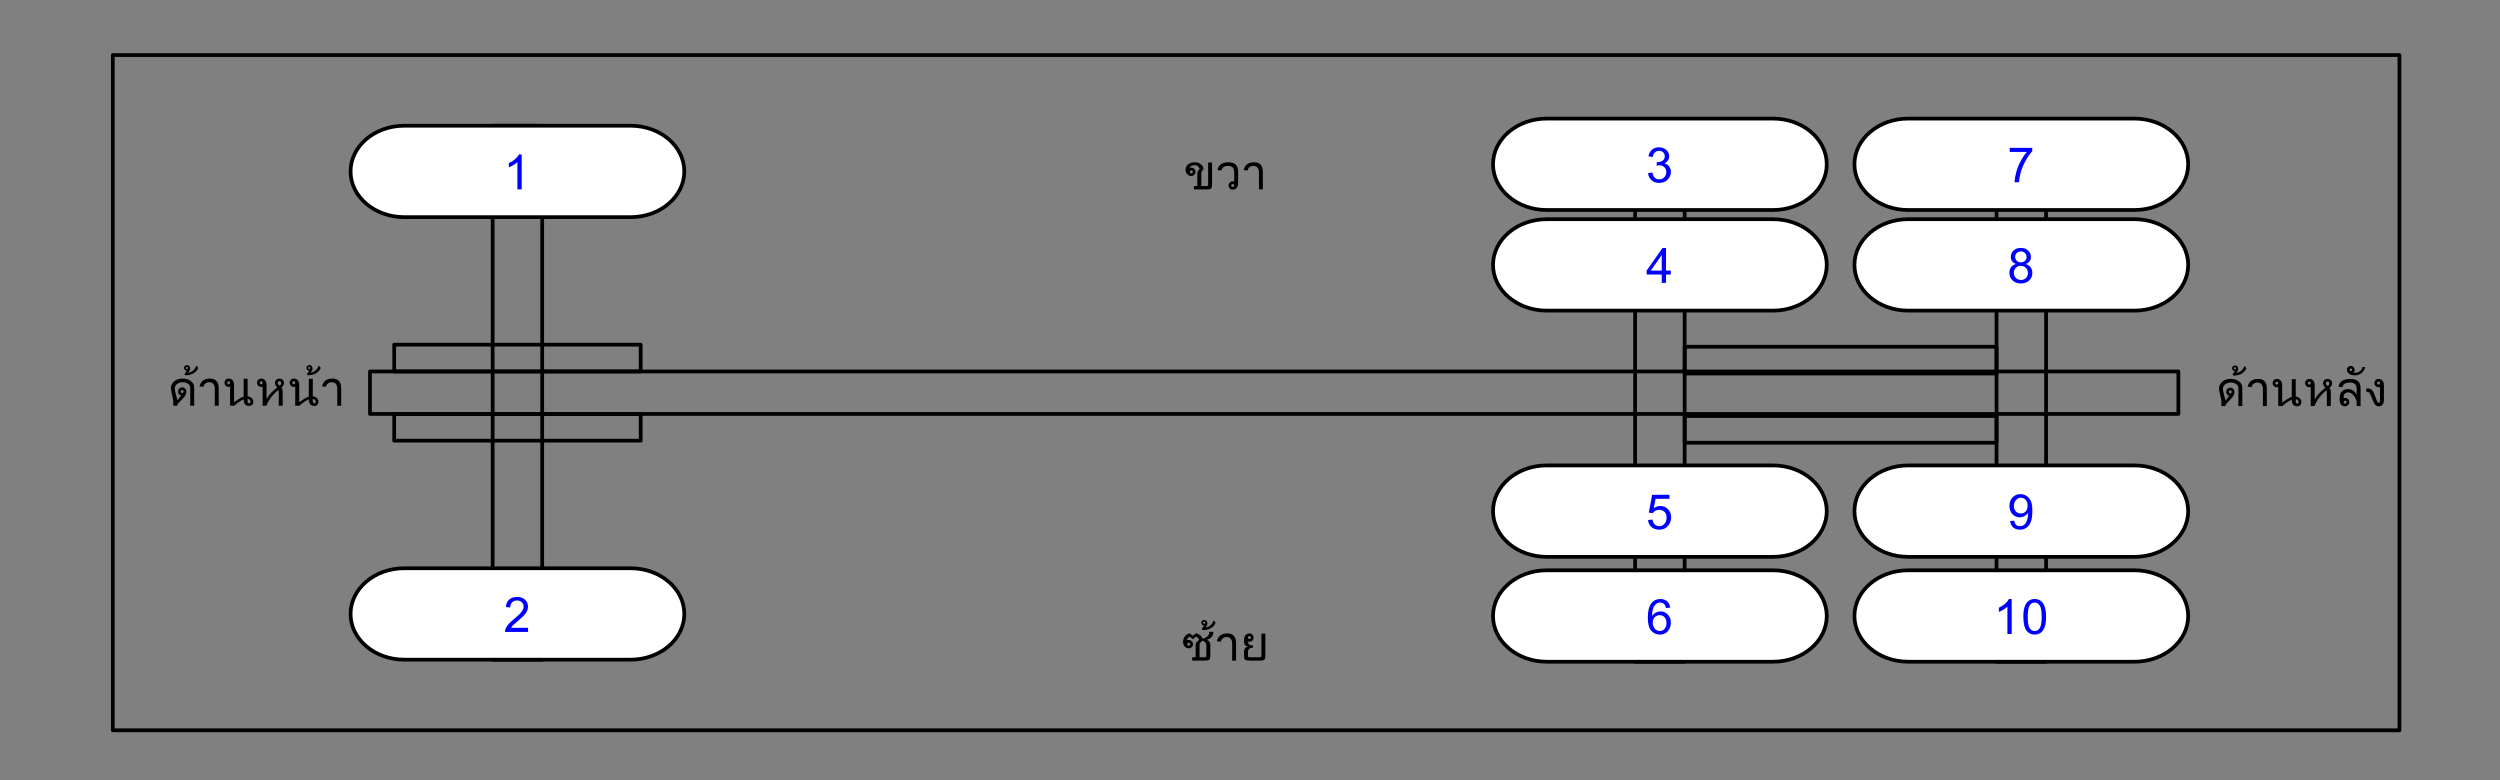 <?xml version="1.0" standalone="yes"?>

<svg version="1.1" viewBox="0.0 0.0 667.622 208.383" fill="none" stroke="none" stroke-linecap="square" stroke-miterlimit="10" xmlns="http://www.w3.org/2000/svg" xmlns:xlink="http://www.w3.org/1999/xlink"><rect x="0.0" y="0.0" width="667.622" height="208.383" fill="#808080" stroke="none"/><clipPath id="p.0">
<path d="m0 0l667.622 0l0 208.383l-667.622 0l0 -208.383z" clip-rule="nonzero"></path></clipPath><g clip-path="url(#p.0)">
<path fill="#000000" fill-opacity="0.0" d="m0 0l667.622 0l0 208.383l-667.622 0z" fill-rule="evenodd"></path>
<path fill="#000000" fill-opacity="0.0" d="m30.121 14.711l610.646 0l0 180.315l-610.646 0z" fill-rule="evenodd"></path>
<path stroke="#000000" stroke-width="1.0" stroke-linejoin="round" stroke-linecap="butt" d="m30.121 14.711l610.646 0l0 180.315l-610.646 0z" fill-rule="evenodd"></path>
<path fill="#000000" fill-opacity="0.0" d="m98.803 99.199l482.929 0l0 11.339l-482.929 0z" fill-rule="evenodd"></path>
<path stroke="#000000" stroke-width="1.0" stroke-linejoin="round" stroke-linecap="butt" d="m98.803 99.199l482.929 0l0 11.339l-482.929 0z" fill-rule="evenodd"></path>
<path fill="#000000" fill-opacity="0.0" d="m131.564 33.576l13.228 0l0 142.583l-13.228 0z" fill-rule="evenodd"></path>
<path stroke="#000000" stroke-width="1.0" stroke-linejoin="round" stroke-linecap="butt" d="m131.564 33.576l13.228 0l0 142.583l-13.228 0z" fill-rule="evenodd"></path>
<path fill="#000000" fill-opacity="0.0" d="m436.656 34.127l13.228 0l0 142.583l-13.228 0z" fill-rule="evenodd"></path>
<path stroke="#000000" stroke-width="1.0" stroke-linejoin="round" stroke-linecap="butt" d="m436.656 34.127l13.228 0l0 142.583l-13.228 0z" fill-rule="evenodd"></path>
<path class="wheel" id="10Wheels-1" fill="#ffffff" d="m107.956 33.576l60.446 0l0 0c7.919 0 14.338 5.465 14.338 12.206c0 6.741 -6.419 12.206 -14.338 12.206l-60.446 0l0 0c-7.919 0 -14.338 -5.465 -14.338 -12.206c0 -6.741 6.419 -12.206 14.338 -12.206z" fill-rule="evenodd"></path>
<path stroke="#000000" stroke-width="1.0" stroke-linejoin="round" stroke-linecap="butt" d="m107.956 33.576l60.446 0l0 0c7.919 0 14.338 5.465 14.338 12.206c0 6.741 -6.419 12.206 -14.338 12.206l-60.446 0l0 0c-7.919 0 -14.338 -5.465 -14.338 -12.206c0 -6.741 6.419 -12.206 14.338 -12.206z" fill-rule="evenodd"></path>
<path fill="#0000ff" d="m139.316 50.582l-1.141 0l0 -7.281q-0.422 0.391 -1.094 0.797q-0.656 0.391 -1.188 0.578l0 -1.109q0.953 -0.438 1.672 -1.078q0.719 -0.641 1.016 -1.25l0.734 0l0 9.344z" fill-rule="nonzero"></path>
<path class="wheel" id="10Wheels-3" fill="#ffffff" d="m413.048 31.671l60.446 0l0 0c7.919 0 14.338 5.465 14.338 12.206c0 6.741 -6.419 12.206 -14.338 12.206l-60.446 0l0 0c-7.919 0 -14.338 -5.465 -14.338 -12.206c0 -6.741 6.419 -12.206 14.338 -12.206z" fill-rule="evenodd"></path>
<path stroke="#000000" stroke-width="1.0" stroke-linejoin="round" stroke-linecap="butt" d="m413.048 31.671l60.446 0l0 0c7.919 0 14.338 5.465 14.338 12.206c0 6.741 -6.419 12.206 -14.338 12.206l-60.446 0l0 0c-7.919 0 -14.338 -5.465 -14.338 -12.206c0 -6.741 6.419 -12.206 14.338 -12.206z" fill-rule="evenodd"></path>
<path fill="#0000ff" d="m440.111 46.223l1.141 -0.156q0.203 0.969 0.672 1.406q0.469 0.422 1.156 0.422q0.797 0 1.344 -0.547q0.562 -0.562 0.562 -1.391q0 -0.797 -0.516 -1.297q-0.5 -0.516 -1.297 -0.516q-0.328 0 -0.812 0.125l0.125 -1.0q0.125 0.016 0.188 0.016q0.734 0 1.312 -0.375q0.594 -0.391 0.594 -1.188q0 -0.625 -0.438 -1.031q-0.422 -0.422 -1.094 -0.422q-0.672 0 -1.109 0.422q-0.438 0.422 -0.578 1.25l-1.141 -0.203q0.219 -1.141 0.953 -1.766q0.75 -0.641 1.844 -0.641q0.766 0 1.406 0.328q0.641 0.328 0.984 0.891q0.344 0.562 0.344 1.203q0 0.594 -0.328 1.094q-0.328 0.5 -0.953 0.781q0.812 0.203 1.266 0.797q0.469 0.594 0.469 1.5q0 1.219 -0.891 2.078q-0.891 0.844 -2.25 0.844q-1.219 0 -2.031 -0.734q-0.812 -0.734 -0.922 -1.891z" fill-rule="nonzero"></path>
<path class="wheel" id="10Wheels-6" fill="#ffffff" d="m413.048 152.298l60.446 0l0 0c7.919 0 14.338 5.465 14.338 12.206c0 6.741 -6.419 12.206 -14.338 12.206l-60.446 0l0 0c-7.919 0 -14.338 -5.465 -14.338 -12.206c0 -6.741 6.419 -12.206 14.338 -12.206z" fill-rule="evenodd"></path>
<path stroke="#000000" stroke-width="1.0" stroke-linejoin="round" stroke-linecap="butt" d="m413.048 152.298l60.446 0l0 0c7.919 0 14.338 5.465 14.338 12.206c0 6.741 -6.419 12.206 -14.338 12.206l-60.446 0l0 0c-7.919 0 -14.338 -5.465 -14.338 -12.206c0 -6.741 6.419 -12.206 14.338 -12.206z" fill-rule="evenodd"></path>
<path fill="#0000ff" d="m446.033 162.273l-1.141 0.094q-0.141 -0.672 -0.422 -0.984q-0.469 -0.484 -1.141 -0.484q-0.547 0 -0.969 0.312q-0.531 0.391 -0.844 1.141q-0.312 0.75 -0.328 2.156q0.406 -0.625 1.0 -0.922q0.609 -0.312 1.266 -0.312q1.141 0 1.938 0.844q0.812 0.828 0.812 2.172q0 0.875 -0.391 1.625q-0.375 0.75 -1.031 1.156q-0.656 0.391 -1.5 0.391q-1.422 0 -2.328 -1.047q-0.906 -1.047 -0.906 -3.469q0 -2.688 1.0 -3.922q0.875 -1.062 2.344 -1.062q1.094 0 1.797 0.625q0.703 0.609 0.844 1.688zm-4.672 4.016q0 0.594 0.25 1.141q0.25 0.531 0.703 0.812q0.453 0.281 0.953 0.281q0.719 0 1.234 -0.578q0.531 -0.594 0.531 -1.594q0 -0.969 -0.516 -1.516q-0.516 -0.562 -1.297 -0.562q-0.781 0 -1.328 0.562q-0.531 0.547 -0.531 1.453z" fill-rule="nonzero"></path>
<path fill="#000000" fill-opacity="0.0" d="m30.121 86.552l76.976 0l0 43.685l-76.976 0z" fill-rule="evenodd"></path>
<path fill="#000000" d="m51.856 108.352l-1.047 0l0 -4.844q0 -0.609 -0.594 -1.016q-0.578 -0.422 -1.422 -0.422q-0.875 0 -1.5 0.469q-0.609 0.469 -0.609 1.203q0 0.594 0.375 1.922q0.281 0.953 0.281 1.266q0.062 -0.109 0.375 -0.469q0.5 -0.578 0.625 -0.828q-0.359 -0.125 -0.578 -0.422q-0.219 -0.297 -0.219 -0.656q0 -0.453 0.328 -0.781q0.328 -0.328 0.781 -0.328q0.453 0 0.781 0.328q0.344 0.328 0.344 0.781l0 0.047q0 0.453 -0.266 0.953q-0.266 0.5 -1.188 1.406q-0.672 0.641 -0.828 0.922q-0.156 0.266 -0.156 0.469l-1.062 0l0 -1.047q0 -0.562 -0.312 -1.797q-0.328 -1.25 -0.328 -1.828q0 -1.016 0.828 -1.797q0.844 -0.781 2.312 -0.781q1.406 0 2.234 0.688q0.844 0.672 0.844 1.703l0 4.859zm-3.203 -3.406q0.156 0 0.266 -0.109q0.125 -0.125 0.125 -0.281q0 -0.156 -0.125 -0.266q-0.109 -0.125 -0.266 -0.125q-0.156 0 -0.281 0.125q-0.109 0.109 -0.109 0.266q0 0.156 0.109 0.281q0.125 0.109 0.281 0.109zm4.3 -6.703q-0.328 0.859 -1.203 1.406q-0.875 0.547 -1.938 0.547l-0.469 0l0 -0.516q0.344 -0.266 0.547 -0.672q-0.312 0 -0.531 -0.219q-0.234 -0.219 -0.234 -0.531q0 -0.312 0.234 -0.531q0.219 -0.219 0.531 -0.219q0.375 0 0.625 0.234q0.25 0.234 0.25 0.672q0 0.5 -0.531 1.094q1.625 -0.234 2.188 -1.891l0.531 0.625zm-3.062 0.297q0.109 0 0.203 -0.078q0.078 -0.078 0.078 -0.203q0 -0.109 -0.078 -0.188q-0.094 -0.094 -0.203 -0.094q-0.125 0 -0.203 0.094q-0.094 0.078 -0.094 0.188q0 0.125 0.094 0.203q0.078 0.078 0.203 0.078zm8.516 9.812l-1.047 0l0 -4.641q0 -0.734 -0.391 -1.188q-0.375 -0.453 -1.078 -0.453q-1.234 0 -1.594 1.25l-1.016 -0.141q0.484 -2.078 2.781 -2.078q2.344 0 2.344 2.578l0 4.672zm4.143 0l-1.109 0l0 -5.078q-0.188 0.062 -0.375 0.062q-0.469 0 -0.797 -0.328q-0.328 -0.344 -0.328 -0.797q0 -0.453 0.328 -0.781q0.328 -0.328 0.797 -0.328q0.688 0 1.062 0.469q0.375 0.453 0.375 1.312l0 4.547q1.391 -1.078 2.562 -1.531l0 -4.734l1.062 0l0 4.641q0.688 0.109 1.094 0.516q0.422 0.406 0.422 0.922q0 0.547 -0.312 0.859q-0.297 0.312 -0.797 0.312q-1.469 0 -1.469 -1.797q-1.156 0.531 -2.516 1.734zm-1.484 -6.531q-0.156 0 -0.281 0.125q-0.109 0.109 -0.109 0.266q0 0.156 0.109 0.281q0.125 0.109 0.281 0.109q0.141 0 0.25 -0.109q0.125 -0.125 0.125 -0.281q0 -0.156 -0.125 -0.266q-0.109 -0.125 -0.25 -0.125zm5.062 4.703l0 0.609q0 0.25 0.109 0.406q0.125 0.156 0.297 0.156q0.141 0 0.25 -0.125q0.125 -0.141 0.125 -0.328q0 -0.25 -0.219 -0.453q-0.219 -0.219 -0.562 -0.266zm7.907 -3.031q-0.609 -0.641 -0.609 -1.203q0 -0.547 0.344 -0.859q0.344 -0.328 0.859 -0.328q0.516 0 0.859 0.312q0.344 0.312 0.344 0.875q0 0.625 -0.672 1.219q0.328 0.484 0.328 1.062l0 3.781l-1.047 0l0 -3.766q0 -0.219 -0.078 -0.469q-2.172 1.703 -3.25 4.234l-0.984 0l0 -5.078q-0.188 0.062 -0.375 0.062q-0.469 0 -0.797 -0.328q-0.328 -0.344 -0.328 -0.797q0 -0.453 0.328 -0.781q0.328 -0.328 0.797 -0.328q0.688 0 1.062 0.469q0.375 0.453 0.375 1.312l0 3.703q0.891 -1.688 2.844 -3.094zm0.641 -0.469q0.422 -0.312 0.422 -0.734q0 -0.484 -0.469 -0.484q-0.469 0 -0.469 0.484q0 0.281 0.516 0.734zm-4.922 -0.422q0.141 0 0.25 -0.109q0.125 -0.125 0.125 -0.281q0 -0.156 -0.125 -0.266q-0.109 -0.125 -0.25 -0.125q-0.156 0 -0.281 0.125q-0.109 0.109 -0.109 0.266q0 0.156 0.109 0.281q0.125 0.109 0.281 0.109zm10.198 5.75l-1.109 0l0 -5.078q-0.188 0.062 -0.375 0.062q-0.469 0 -0.797 -0.328q-0.328 -0.344 -0.328 -0.797q0 -0.453 0.328 -0.781q0.328 -0.328 0.797 -0.328q0.688 0 1.062 0.469q0.375 0.453 0.375 1.312l0 4.547q1.391 -1.078 2.562 -1.531l0 -4.734l1.062 0l0 4.641q0.688 0.109 1.094 0.516q0.422 0.406 0.422 0.922q0 0.547 -0.312 0.859q-0.297 0.312 -0.797 0.312q-1.469 0 -1.469 -1.797q-1.156 0.531 -2.516 1.734zm-1.484 -6.531q-0.156 0 -0.281 0.125q-0.109 0.109 -0.109 0.266q0 0.156 0.109 0.281q0.125 0.109 0.281 0.109q0.141 0 0.25 -0.109q0.125 -0.125 0.125 -0.281q0 -0.156 -0.125 -0.266q-0.109 -0.125 -0.25 -0.125zm5.062 4.703l0 0.609q0 0.25 0.109 0.406q0.125 0.156 0.297 0.156q0.141 0 0.25 -0.125q0.125 -0.141 0.125 -0.328q0 -0.25 -0.219 -0.453q-0.219 -0.219 -0.562 -0.266zm2.126 -8.281q-0.328 0.859 -1.203 1.406q-0.875 0.547 -1.938 0.547l-0.469 0l0 -0.516q0.344 -0.266 0.547 -0.672q-0.312 0 -0.531 -0.219q-0.234 -0.219 -0.234 -0.531q0 -0.312 0.234 -0.531q0.219 -0.219 0.531 -0.219q0.375 0 0.625 0.234q0.25 0.234 0.25 0.672q0 0.5 -0.531 1.094q1.625 -0.234 2.188 -1.891l0.531 0.625zm-3.062 0.297q0.109 0 0.203 -0.078q0.078 -0.078 0.078 -0.203q0 -0.109 -0.078 -0.188q-0.094 -0.094 -0.203 -0.094q-0.125 0 -0.203 0.094q-0.094 0.078 -0.094 0.188q0 0.125 0.094 0.203q0.078 0.078 0.203 0.078zm8.516 9.812l-1.047 0l0 -4.641q0 -0.734 -0.391 -1.188q-0.375 -0.453 -1.078 -0.453q-1.234 0 -1.594 1.25l-1.016 -0.141q0.484 -2.078 2.781 -2.078q2.344 0 2.344 2.578l0 4.672z" fill-rule="nonzero"></path>
<path fill="#000000" fill-opacity="0.0" d="m576.35 77.211l76.976 0l0 52.85l-76.976 0z" fill-rule="evenodd"></path>
<path fill="#000000" d="m598.805 108.437l-1.047 0l0 -4.844q0 -0.609 -0.594 -1.016q-0.578 -0.422 -1.422 -0.422q-0.875 0 -1.5 0.469q-0.609 0.469 -0.609 1.203q0 0.594 0.375 1.922q0.281 0.953 0.281 1.266q0.062 -0.109 0.375 -0.469q0.5 -0.578 0.625 -0.828q-0.359 -0.125 -0.578 -0.422q-0.219 -0.297 -0.219 -0.656q0 -0.453 0.328 -0.781q0.328 -0.328 0.781 -0.328q0.453 0 0.781 0.328q0.344 0.328 0.344 0.781l0 0.047q0 0.453 -0.266 0.953q-0.266 0.5 -1.188 1.406q-0.672 0.641 -0.828 0.922q-0.156 0.266 -0.156 0.469l-1.062 0l0 -1.047q0 -0.562 -0.312 -1.797q-0.328 -1.25 -0.328 -1.828q0 -1.016 0.828 -1.797q0.844 -0.781 2.312 -0.781q1.406 0 2.234 0.688q0.844 0.672 0.844 1.703l0 4.859zm-3.203 -3.406q0.156 0 0.266 -0.109q0.125 -0.125 0.125 -0.281q0 -0.156 -0.125 -0.266q-0.109 -0.125 -0.266 -0.125q-0.156 0 -0.281 0.125q-0.109 0.109 -0.109 0.266q0 0.156 0.109 0.281q0.125 0.109 0.281 0.109zm4.3 -6.703q-0.328 0.859 -1.203 1.406q-0.875 0.547 -1.938 0.547l-0.469 0l0 -0.516q0.344 -0.266 0.547 -0.672q-0.312 0 -0.531 -0.219q-0.234 -0.219 -0.234 -0.531q0 -0.312 0.234 -0.531q0.219 -0.219 0.531 -0.219q0.375 0 0.625 0.234q0.25 0.234 0.25 0.672q0 0.5 -0.531 1.094q1.625 -0.234 2.188 -1.891l0.531 0.625zm-3.062 0.297q0.109 0 0.203 -0.078q0.078 -0.078 0.078 -0.203q0 -0.109 -0.078 -0.188q-0.094 -0.094 -0.203 -0.094q-0.125 0 -0.203 0.094q-0.094 0.078 -0.094 0.188q0 0.125 0.094 0.203q0.078 0.078 0.203 0.078zm8.516 9.812l-1.047 0l0 -4.641q0 -0.734 -0.391 -1.188q-0.375 -0.453 -1.078 -0.453q-1.234 0 -1.594 1.25l-1.016 -0.141q0.484 -2.078 2.781 -2.078q2.344 0 2.344 2.578l0 4.672zm4.143 0l-1.109 0l0 -5.078q-0.188 0.062 -0.375 0.062q-0.469 0 -0.797 -0.328q-0.328 -0.344 -0.328 -0.797q0 -0.453 0.328 -0.781q0.328 -0.328 0.797 -0.328q0.688 0 1.062 0.469q0.375 0.453 0.375 1.312l0 4.547q1.391 -1.078 2.562 -1.531l0 -4.734l1.062 0l0 4.641q0.688 0.109 1.094 0.516q0.422 0.406 0.422 0.922q0 0.547 -0.312 0.859q-0.297 0.312 -0.797 0.312q-1.469 0 -1.469 -1.797q-1.156 0.531 -2.516 1.734zm-1.484 -6.531q-0.156 0 -0.281 0.125q-0.109 0.109 -0.109 0.266q0 0.156 0.109 0.281q0.125 0.109 0.281 0.109q0.141 0 0.25 -0.109q0.125 -0.125 0.125 -0.281q0 -0.156 -0.125 -0.266q-0.109 -0.125 -0.25 -0.125zm5.062 4.703l0 0.609q0 0.25 0.109 0.406q0.125 0.156 0.297 0.156q0.141 0 0.25 -0.125q0.125 -0.141 0.125 -0.328q0 -0.25 -0.219 -0.453q-0.219 -0.219 -0.562 -0.266zm7.907 -3.031q-0.609 -0.641 -0.609 -1.203q0 -0.547 0.344 -0.859q0.344 -0.328 0.859 -0.328q0.516 0 0.859 0.312q0.344 0.312 0.344 0.875q0 0.625 -0.672 1.219q0.328 0.484 0.328 1.062l0 3.781l-1.047 0l0 -3.766q0 -0.219 -0.078 -0.469q-2.172 1.703 -3.25 4.234l-0.984 0l0 -5.078q-0.188 0.062 -0.375 0.062q-0.469 0 -0.797 -0.328q-0.328 -0.344 -0.328 -0.797q0 -0.453 0.328 -0.781q0.328 -0.328 0.797 -0.328q0.688 0 1.062 0.469q0.375 0.453 0.375 1.312l0 3.703q0.891 -1.688 2.844 -3.094zm0.641 -0.469q0.422 -0.312 0.422 -0.734q0 -0.484 -0.469 -0.484q-0.469 0 -0.469 0.484q0 0.281 0.516 0.734zm-4.922 -0.422q0.141 0 0.25 -0.109q0.125 -0.125 0.125 -0.281q0 -0.156 -0.125 -0.266q-0.109 -0.125 -0.25 -0.125q-0.156 0 -0.281 0.125q-0.109 0.109 -0.109 0.266q0 0.156 0.109 0.281q0.125 0.109 0.281 0.109zm13.683 5.75l-1.047 0l0 -1.344q-0.328 -0.969 -0.938 -1.625q-0.609 -0.672 -1.312 -0.672q-0.609 0 -0.922 0.344q-0.297 0.328 -0.297 1.0l0 0.188q0.188 -0.062 0.391 -0.062q0.453 0 0.781 0.328q0.328 0.328 0.328 0.797q0 0.453 -0.328 0.781q-0.328 0.328 -0.781 0.328q-0.703 0 -1.078 -0.453q-0.375 -0.469 -0.375 -1.328l0 -0.594q0 -1.0 0.609 -1.609q0.609 -0.609 1.688 -0.609q0.719 0 1.312 0.422q0.609 0.422 0.922 1.125l0 -1.656q0 -0.766 -0.406 -1.203q-0.406 -0.438 -1.453 -0.438q-0.828 0 -1.328 0.312q-0.484 0.312 -0.656 0.938l-1.016 -0.141q0.219 -1.047 1.0 -1.562q0.797 -0.516 2.172 -0.516q1.391 0 2.062 0.609q0.672 0.594 0.672 1.922l0 4.719zm-4.125 -0.656q0.141 0 0.266 -0.109q0.125 -0.125 0.125 -0.281q0 -0.156 -0.125 -0.266q-0.125 -0.125 -0.266 -0.125q-0.156 0 -0.281 0.125q-0.109 0.109 -0.109 0.266q0 0.156 0.109 0.281q0.125 0.109 0.281 0.109zm5.347 -9.766q-0.234 1.062 -0.969 1.641q-0.75 0.578 -1.844 0.578q-0.906 0 -1.469 -0.422q-0.578 -0.422 -0.578 -1.047q0 -0.438 0.312 -0.734q0.297 -0.312 0.719 -0.312q0.422 0 0.734 0.312q0.297 0.297 0.297 0.719q0 0.469 -0.344 0.75q0.094 0.047 0.328 0.047q1.734 0 2.109 -1.531l0.703 0zm-3.828 1.078q0.125 0 0.234 -0.094q0.094 -0.109 0.094 -0.25q0 -0.141 -0.094 -0.234q-0.109 -0.109 -0.234 -0.109q-0.141 0 -0.234 0.109q-0.109 0.094 -0.109 0.234q0 0.141 0.109 0.25q0.094 0.094 0.234 0.094zm8.844 7.672q0 0.844 -0.359 1.297q-0.359 0.438 -1.047 0.438q-0.484 0 -0.828 -0.297q-0.344 -0.312 -0.641 -1.078q-0.656 -1.656 -0.875 -2.031q-0.203 -0.391 -0.516 -0.391q-0.156 0 -0.312 0.047l-0.234 -0.938q0.359 -0.078 0.531 -0.078q0.641 0 1.031 0.391q0.406 0.375 0.734 1.25l0.5 1.328q0.328 0.906 0.609 0.906q0.359 0 0.359 -0.828l0 -3.422q-0.203 0.062 -0.391 0.062q-0.453 0 -0.781 -0.328q-0.328 -0.344 -0.328 -0.797q0 -0.453 0.328 -0.781q0.328 -0.328 0.781 -0.328q0.688 0 1.062 0.469q0.375 0.469 0.375 1.312l0 3.797zm-1.438 -4.078q0.156 0 0.266 -0.109q0.125 -0.125 0.125 -0.281q0 -0.156 -0.125 -0.266q-0.109 -0.125 -0.266 -0.125q-0.156 0 -0.281 0.125q-0.109 0.109 -0.109 0.266q0 0.156 0.109 0.281q0.125 0.109 0.281 0.109z" fill-rule="nonzero"></path>
<path fill="#000000" fill-opacity="0.0" d="m282.74 5.01l89.134 0l0 81.543l-89.134 0z" fill-rule="evenodd"></path>
<path fill="#000000" d="m323.677 49.27q0 0.859 -0.297 1.094q-0.281 0.219 -1.188 0.219l-3.359 0l0 -0.891l0.906 0l0 -3.281q0 -0.766 0.594 -1.188q0 -0.406 -0.359 -0.75q-0.344 -0.359 -0.969 -0.359q-0.516 0 -0.875 0.203q-0.359 0.203 -0.453 0.5q0.156 -0.047 0.469 -0.047q0.453 0 0.781 0.344q0.344 0.328 0.344 0.781q0 0.453 -0.344 0.781q-0.328 0.328 -0.781 0.328q-0.656 0 -1.094 -0.484q-0.438 -0.5 -0.438 -1.234q0 -0.891 0.703 -1.422q0.719 -0.531 1.688 -0.531q1.016 0 1.688 0.531q0.688 0.516 0.688 1.359q-0.578 0.422 -0.578 1.188l0 3.281l1.484 0q0.344 0 0.344 -0.422l0 -5.875l1.047 0l0 5.875zm-5.531 -2.984q0.156 0 0.266 -0.109q0.125 -0.125 0.125 -0.281q0 -0.156 -0.125 -0.266q-0.109 -0.125 -0.266 -0.125q-0.156 0 -0.281 0.125q-0.109 0.109 -0.109 0.266q0 0.156 0.109 0.281q0.125 0.109 0.281 0.109zm12.48 2.578q0 0.859 -0.375 1.328q-0.375 0.453 -1.062 0.453q-0.453 0 -0.781 -0.328q-0.328 -0.328 -0.328 -0.781q0 -0.469 0.328 -0.797q0.328 -0.328 0.781 -0.328q0.188 0 0.391 0.062l0 -2.531q0 -0.766 -0.359 -1.203q-0.359 -0.438 -1.312 -0.438q-1.438 0 -1.766 1.25l-1.031 -0.141q0.422 -2.078 2.969 -2.078q2.547 0 2.547 2.531l0 3.0zm-1.438 1.062q0.156 0 0.266 -0.109q0.125 -0.125 0.125 -0.281q0 -0.156 -0.125 -0.266q-0.109 -0.125 -0.266 -0.125q-0.156 0 -0.281 0.125q-0.109 0.109 -0.109 0.266q0 0.156 0.109 0.281q0.125 0.109 0.281 0.109zm8.059 0.656l-1.047 0l0 -4.641q0 -0.734 -0.391 -1.188q-0.375 -0.453 -1.078 -0.453q-1.234 0 -1.594 1.25l-1.016 -0.141q0.484 -2.078 2.781 -2.078q2.344 0 2.344 2.578l0 4.672z" fill-rule="nonzero"></path>
<path fill="#000000" fill-opacity="0.0" d="m282.74 143.355l89.134 0l0 56.504l-89.134 0z" fill-rule="evenodd"></path>
<path fill="#000000" d="m324.013 168.876q0 0.734 -0.469 1.25q-0.453 0.5 -1.203 0.703q0.875 0.516 0.875 1.328l0 2.938q0 0.859 -0.297 1.094q-0.281 0.219 -1.188 0.219l-3.359 0l0 -0.891l0.922 0l0 -3.297q0 -0.75 0.922 -1.297q0 -0.25 -0.266 -0.516q-0.25 -0.281 -0.578 -0.391l-0.828 0.688l-0.812 -0.672q-0.297 0.094 -0.516 0.359q-0.219 0.266 -0.219 0.547l0.469 -0.031q0.453 0 0.781 0.328q0.344 0.328 0.344 0.797q0 0.453 -0.344 0.781q-0.328 0.328 -0.781 0.328q-0.641 0 -1.094 -0.5q-0.438 -0.5 -0.438 -1.219q0 -0.844 0.469 -1.469q0.484 -0.625 1.328 -0.812l0.812 0.656l0.828 -0.672q1.312 0.25 1.797 1.438q0.828 -0.203 1.297 -0.656q0.484 -0.453 0.484 -1.047l0 -0.141l1.062 0l0 0.156zm-1.859 6.25l0 -2.875q0 -0.719 -0.953 -1.172q-0.859 0.422 -0.859 1.141l0 3.297l1.484 0q0.328 0 0.328 -0.391zm-4.688 -2.719q0.156 0 0.266 -0.109q0.125 -0.125 0.125 -0.266q0 -0.156 -0.125 -0.281q-0.109 -0.125 -0.266 -0.125q-0.156 0 -0.281 0.125q-0.109 0.125 -0.109 0.281q0 0.141 0.109 0.266q0.125 0.109 0.281 0.109zm7.172 -6.109q-0.328 0.859 -1.203 1.406q-0.875 0.547 -1.938 0.547l-0.469 0l0 -0.516q0.344 -0.266 0.547 -0.672q-0.312 0 -0.531 -0.219q-0.234 -0.219 -0.234 -0.531q0 -0.312 0.234 -0.531q0.219 -0.219 0.531 -0.219q0.375 0 0.625 0.234q0.25 0.234 0.25 0.672q0 0.5 -0.531 1.094q1.625 -0.234 2.188 -1.891l0.531 0.625zm-3.062 0.297q0.109 0 0.203 -0.078q0.078 -0.078 0.078 -0.203q0 -0.109 -0.078 -0.188q-0.094 -0.094 -0.203 -0.094q-0.125 0 -0.203 0.094q-0.094 0.078 -0.094 0.188q0 0.125 0.094 0.203q0.078 0.078 0.203 0.078zm8.516 9.812l-1.047 0l0 -4.641q0 -0.734 -0.391 -1.188q-0.375 -0.453 -1.078 -0.453q-1.234 0 -1.594 1.25l-1.016 -0.141q0.484 -2.078 2.781 -2.078q2.344 0 2.344 2.578l0 4.672zm7.815 -1.312q0 0.859 -0.297 1.094q-0.281 0.219 -1.188 0.219l-2.734 0q-0.906 0 -1.188 -0.219q-0.281 -0.234 -0.281 -1.094l0 -1.062q0 -0.562 0.281 -0.922q0.297 -0.359 0.812 -0.438q-1.094 -0.203 -1.094 -1.344l0 -0.391q0 -0.828 0.375 -1.297q0.391 -0.484 1.062 -0.484q0.453 0 0.781 0.328q0.328 0.328 0.328 0.781q0 0.453 -0.328 0.797q-0.328 0.328 -0.781 0.328q-0.188 0 -0.391 -0.062q0 0.5 0.344 0.781q0.344 0.266 1.016 0.266l0 0.594q-1.359 0 -1.359 1.203l0 0.953q0 0.391 0.344 0.391l2.906 0q0.344 0 0.344 -0.391l0 -5.906l1.047 0l0 5.875zm-4.25 -4.438q0.156 0 0.266 -0.109q0.125 -0.125 0.125 -0.281q0 -0.156 -0.125 -0.266q-0.109 -0.125 -0.266 -0.125q-0.156 0 -0.281 0.125q-0.109 0.109 -0.109 0.266q0 0.156 0.109 0.281q0.125 0.109 0.281 0.109z" fill-rule="nonzero"></path>
<path class="wheel" id="10Wheels-2" fill="#ffffff" d="m107.956 151.749l60.446 0l0 0c7.919 0 14.338 5.465 14.338 12.206c0 6.741 -6.419 12.206 -14.338 12.206l-60.446 0l0 0c-7.919 0 -14.338 -5.465 -14.338 -12.206c0 -6.741 6.419 -12.206 14.338 -12.206z" fill-rule="evenodd"></path>
<path stroke="#000000" stroke-width="1.0" stroke-linejoin="round" stroke-linecap="butt" d="m107.956 151.749l60.446 0l0 0c7.919 0 14.338 5.465 14.338 12.206c0 6.741 -6.419 12.206 -14.338 12.206l-60.446 0l0 0c-7.919 0 -14.338 -5.465 -14.338 -12.206c0 -6.741 6.419 -12.206 14.338 -12.206z" fill-rule="evenodd"></path>
<path fill="#0000ff" d="m141.019 167.662l0 1.094l-6.156 0q-0.016 -0.406 0.141 -0.797q0.234 -0.625 0.75 -1.234q0.516 -0.609 1.5 -1.406q1.516 -1.25 2.047 -1.969q0.531 -0.734 0.531 -1.375q0 -0.688 -0.484 -1.141q-0.484 -0.469 -1.266 -0.469q-0.828 0 -1.328 0.5q-0.484 0.484 -0.5 1.359l-1.172 -0.125q0.125 -1.312 0.906 -2.0q0.781 -0.688 2.109 -0.688q1.344 0 2.125 0.75q0.781 0.734 0.781 1.828q0 0.562 -0.234 1.109q-0.219 0.531 -0.75 1.141q-0.531 0.594 -1.766 1.625q-1.031 0.859 -1.328 1.172q-0.281 0.312 -0.469 0.625l4.562 0z" fill-rule="nonzero"></path>
<path class="wheel" id="10Wheels-5" fill="#ffffff" d="m413.048 124.293l60.446 0l0 0c7.919 0 14.338 5.465 14.338 12.206c0 6.741 -6.419 12.206 -14.338 12.206l-60.446 0l0 0c-7.919 0 -14.338 -5.465 -14.338 -12.206c0 -6.741 6.419 -12.206 14.338 -12.206z" fill-rule="evenodd"></path>
<path stroke="#000000" stroke-width="1.0" stroke-linejoin="round" stroke-linecap="butt" d="m413.048 124.293l60.446 0l0 0c7.919 0 14.338 5.465 14.338 12.206c0 6.741 -6.419 12.206 -14.338 12.206l-60.446 0l0 0c-7.919 0 -14.338 -5.465 -14.338 -12.206c0 -6.741 6.419 -12.206 14.338 -12.206z" fill-rule="evenodd"></path>
<path fill="#0000ff" d="m440.111 138.861l1.188 -0.109q0.141 0.891 0.625 1.328q0.484 0.438 1.172 0.438q0.828 0 1.391 -0.625q0.578 -0.625 0.578 -1.641q0 -0.984 -0.547 -1.547q-0.547 -0.562 -1.438 -0.562q-0.562 0 -1.016 0.25q-0.438 0.25 -0.688 0.641l-1.062 -0.141l0.891 -4.766l4.625 0l0 1.078l-3.703 0l-0.5 2.5q0.828 -0.578 1.75 -0.578q1.219 0 2.047 0.844q0.844 0.844 0.844 2.172q0 1.266 -0.734 2.188q-0.891 1.125 -2.438 1.125q-1.266 0 -2.078 -0.703q-0.797 -0.719 -0.906 -1.891z" fill-rule="nonzero"></path>
<path class="wheel" id="10Wheels-4" fill="#ffffff" d="m413.048 58.539l60.446 0l0 0c7.919 0 14.338 5.465 14.338 12.206c0 6.741 -6.419 12.206 -14.338 12.206l-60.446 0l0 0c-7.919 0 -14.338 -5.465 -14.338 -12.206c0 -6.741 6.419 -12.206 14.338 -12.206z" fill-rule="evenodd"></path>
<path stroke="#000000" stroke-width="1.0" stroke-linejoin="round" stroke-linecap="butt" d="m413.048 58.539l60.446 0l0 0c7.919 0 14.338 5.465 14.338 12.206c0 6.741 -6.419 12.206 -14.338 12.206l-60.446 0l0 0c-7.919 0 -14.338 -5.465 -14.338 -12.206c0 -6.741 6.419 -12.206 14.338 -12.206z" fill-rule="evenodd"></path>
<path fill="#0000ff" d="m443.767 75.545l0 -2.234l-4.031 0l0 -1.047l4.234 -6.031l0.938 0l0 6.031l1.266 0l0 1.047l-1.266 0l0 2.234l-1.141 0zm0 -3.281l0 -4.188l-2.922 4.188l2.922 0z" fill-rule="nonzero"></path>
<path fill="#000000" fill-opacity="0.0" d="m533.173 34.127l13.228 0l0 142.583l-13.228 0z" fill-rule="evenodd"></path>
<path stroke="#000000" stroke-width="1.0" stroke-linejoin="round" stroke-linecap="butt" d="m533.173 34.127l13.228 0l0 142.583l-13.228 0z" fill-rule="evenodd"></path>
<path class="wheel" id="10Wheels-7" fill="#ffffff" d="m509.565 31.671l60.446 0l0 0c7.919 0 14.338 5.465 14.338 12.206c0 6.741 -6.419 12.206 -14.338 12.206l-60.446 0l0 0c-7.919 0 -14.338 -5.465 -14.338 -12.206c0 -6.741 6.419 -12.206 14.338 -12.206z" fill-rule="evenodd"></path>
<path stroke="#000000" stroke-width="1.0" stroke-linejoin="round" stroke-linecap="butt" d="m509.565 31.671l60.446 0l0 0c7.919 0 14.338 5.465 14.338 12.206c0 6.741 -6.419 12.206 -14.338 12.206l-60.446 0l0 0c-7.919 0 -14.338 -5.465 -14.338 -12.206c0 -6.741 6.419 -12.206 14.338 -12.206z" fill-rule="evenodd"></path>
<path fill="#0000ff" d="m536.691 40.583l0 -1.094l6.031 0l0 0.891q-0.891 0.953 -1.766 2.516q-0.875 1.562 -1.344 3.219q-0.344 1.172 -0.438 2.562l-1.172 0q0.016 -1.094 0.422 -2.641q0.422 -1.562 1.188 -3.0q0.766 -1.453 1.641 -2.453l-4.562 0z" fill-rule="nonzero"></path>
<path class="wheel" id="10Wheels-8" fill="#ffffff" d="m509.565 58.539l60.446 0l0 0c7.919 0 14.338 5.465 14.338 12.206c0 6.741 -6.419 12.206 -14.338 12.206l-60.446 0l0 0c-7.919 0 -14.338 -5.465 -14.338 -12.206c0 -6.741 6.419 -12.206 14.338 -12.206z" fill-rule="evenodd"></path>
<path stroke="#000000" stroke-width="1.0" stroke-linejoin="round" stroke-linecap="butt" d="m509.565 58.539l60.446 0l0 0c7.919 0 14.338 5.465 14.338 12.206c0 6.741 -6.419 12.206 -14.338 12.206l-60.446 0l0 0c-7.919 0 -14.338 -5.465 -14.338 -12.206c0 -6.741 6.419 -12.206 14.338 -12.206z" fill-rule="evenodd"></path>
<path fill="#0000ff" d="m538.378 70.498q-0.703 -0.266 -1.047 -0.734q-0.344 -0.484 -0.344 -1.156q0 -1.016 0.719 -1.703q0.734 -0.703 1.953 -0.703q1.219 0 1.953 0.719q0.75 0.703 0.75 1.719q0 0.641 -0.344 1.125q-0.344 0.469 -1.031 0.734q0.859 0.281 1.297 0.906q0.453 0.625 0.453 1.484q0 1.188 -0.844 2.0q-0.844 0.812 -2.219 0.812q-1.375 0 -2.219 -0.812q-0.844 -0.812 -0.844 -2.031q0 -0.906 0.453 -1.516q0.469 -0.625 1.312 -0.844zm-0.234 -1.938q0 0.656 0.422 1.078q0.438 0.422 1.109 0.422q0.672 0 1.094 -0.406q0.422 -0.422 0.422 -1.031q0 -0.625 -0.438 -1.047q-0.438 -0.438 -1.078 -0.438q-0.656 0 -1.094 0.422q-0.438 0.422 -0.438 1.0zm-0.359 4.297q0 0.484 0.234 0.953q0.234 0.453 0.688 0.703q0.453 0.25 0.984 0.25q0.812 0 1.344 -0.516q0.531 -0.531 0.531 -1.344q0 -0.828 -0.547 -1.359q-0.547 -0.547 -1.375 -0.547q-0.797 0 -1.328 0.531q-0.531 0.531 -0.531 1.328z" fill-rule="nonzero"></path>
<path class="wheel" id="10Wheels-10" fill="#ffffff" d="m509.565 152.298l60.446 0l0 0c7.919 0 14.338 5.465 14.338 12.206c0 6.741 -6.419 12.206 -14.338 12.206l-60.446 0l0 0c-7.919 0 -14.338 -5.465 -14.338 -12.206c0 -6.741 6.419 -12.206 14.338 -12.206z" fill-rule="evenodd"></path>
<path stroke="#000000" stroke-width="1.0" stroke-linejoin="round" stroke-linecap="butt" d="m509.565 152.298l60.446 0l0 0c7.919 0 14.338 5.465 14.338 12.206c0 6.741 -6.419 12.206 -14.338 12.206l-60.446 0l0 0c-7.919 0 -14.338 -5.465 -14.338 -12.206c0 -6.741 6.419 -12.206 14.338 -12.206z" fill-rule="evenodd"></path>
<path fill="#0000ff" d="m537.219 169.304l-1.141 0l0 -7.281q-0.422 0.391 -1.094 0.797q-0.656 0.391 -1.188 0.578l0 -1.109q0.953 -0.438 1.672 -1.078q0.719 -0.641 1.016 -1.25l0.734 0l0 9.344zm3.116 -4.594q0 -1.641 0.328 -2.641q0.344 -1.016 1.016 -1.562q0.672 -0.547 1.688 -0.547q0.75 0 1.312 0.312q0.562 0.297 0.922 0.859q0.375 0.562 0.578 1.391q0.219 0.812 0.219 2.188q0 1.641 -0.344 2.656q-0.328 1.0 -1.0 1.547q-0.672 0.547 -1.688 0.547q-1.344 0 -2.125 -0.969q-0.906 -1.156 -0.906 -3.781zm1.172 0q0 2.297 0.531 3.062q0.531 0.75 1.328 0.75q0.781 0 1.312 -0.75q0.547 -0.766 0.547 -3.062q0 -2.297 -0.547 -3.047q-0.531 -0.75 -1.328 -0.75q-0.781 0 -1.266 0.656q-0.578 0.859 -0.578 3.141z" fill-rule="nonzero"></path>
<path class="wheel" id="10Wheels-9" fill="#ffffff" d="m509.565 124.293l60.446 0l0 0c7.919 0 14.338 5.465 14.338 12.206c0 6.741 -6.419 12.206 -14.338 12.206l-60.446 0l0 0c-7.919 0 -14.338 -5.465 -14.338 -12.206c0 -6.741 6.419 -12.206 14.338 -12.206z" fill-rule="evenodd"></path>
<path stroke="#000000" stroke-width="1.0" stroke-linejoin="round" stroke-linecap="butt" d="m509.565 124.293l60.446 0l0 0c7.919 0 14.338 5.465 14.338 12.206c0 6.741 -6.419 12.206 -14.338 12.206l-60.446 0l0 0c-7.919 0 -14.338 -5.465 -14.338 -12.206c0 -6.741 6.419 -12.206 14.338 -12.206z" fill-rule="evenodd"></path>
<path fill="#0000ff" d="m536.8 139.142l1.094 -0.094q0.141 0.766 0.531 1.125q0.391 0.344 1.016 0.344q0.516 0 0.906 -0.234q0.406 -0.25 0.656 -0.641q0.266 -0.406 0.422 -1.094q0.172 -0.688 0.172 -1.406q0 -0.078 0 -0.219q-0.344 0.547 -0.938 0.891q-0.594 0.328 -1.281 0.328q-1.156 0 -1.953 -0.828q-0.797 -0.844 -0.797 -2.219q0 -1.422 0.828 -2.281q0.828 -0.859 2.094 -0.859q0.906 0 1.656 0.5q0.75 0.484 1.141 1.391q0.391 0.891 0.391 2.609q0 1.781 -0.391 2.844q-0.375 1.047 -1.141 1.609q-0.766 0.547 -1.797 0.547q-1.094 0 -1.797 -0.594q-0.688 -0.609 -0.812 -1.719zm4.672 -4.109q0 -0.984 -0.531 -1.547q-0.516 -0.578 -1.25 -0.578q-0.766 0 -1.328 0.625q-0.562 0.609 -0.562 1.609q0 0.875 0.531 1.438q0.531 0.547 1.328 0.547q0.797 0 1.297 -0.547q0.516 -0.562 0.516 -1.547z" fill-rule="nonzero"></path>
<path fill="#000000" fill-opacity="0.0" d="m449.885 92.6l83.276 0l0 7.15l-83.276 0z" fill-rule="evenodd"></path>
<path stroke="#000000" stroke-width="1.0" stroke-linejoin="round" stroke-linecap="butt" d="m449.885 92.6l83.276 0l0 7.15l-83.276 0z" fill-rule="evenodd"></path>
<path fill="#000000" fill-opacity="0.0" d="m449.885 111.088l83.276 0l0 7.15l-83.276 0z" fill-rule="evenodd"></path>
<path stroke="#000000" stroke-width="1.0" stroke-linejoin="round" stroke-linecap="butt" d="m449.885 111.088l83.276 0l0 7.15l-83.276 0z" fill-rule="evenodd"></path>
<path fill="#000000" fill-opacity="0.0" d="m105.265 92.049l65.827 0l0 7.15l-65.827 0z" fill-rule="evenodd"></path>
<path stroke="#000000" stroke-width="1.0" stroke-linejoin="round" stroke-linecap="butt" d="m105.265 92.049l65.827 0l0 7.15l-65.827 0z" fill-rule="evenodd"></path>
<path fill="#000000" fill-opacity="0.0" d="m105.265 110.537l65.827 0l0 7.15l-65.827 0z" fill-rule="evenodd"></path>
<path stroke="#000000" stroke-width="1.0" stroke-linejoin="round" stroke-linecap="butt" d="m105.265 110.537l65.827 0l0 7.15l-65.827 0z" fill-rule="evenodd"></path></g></svg>
